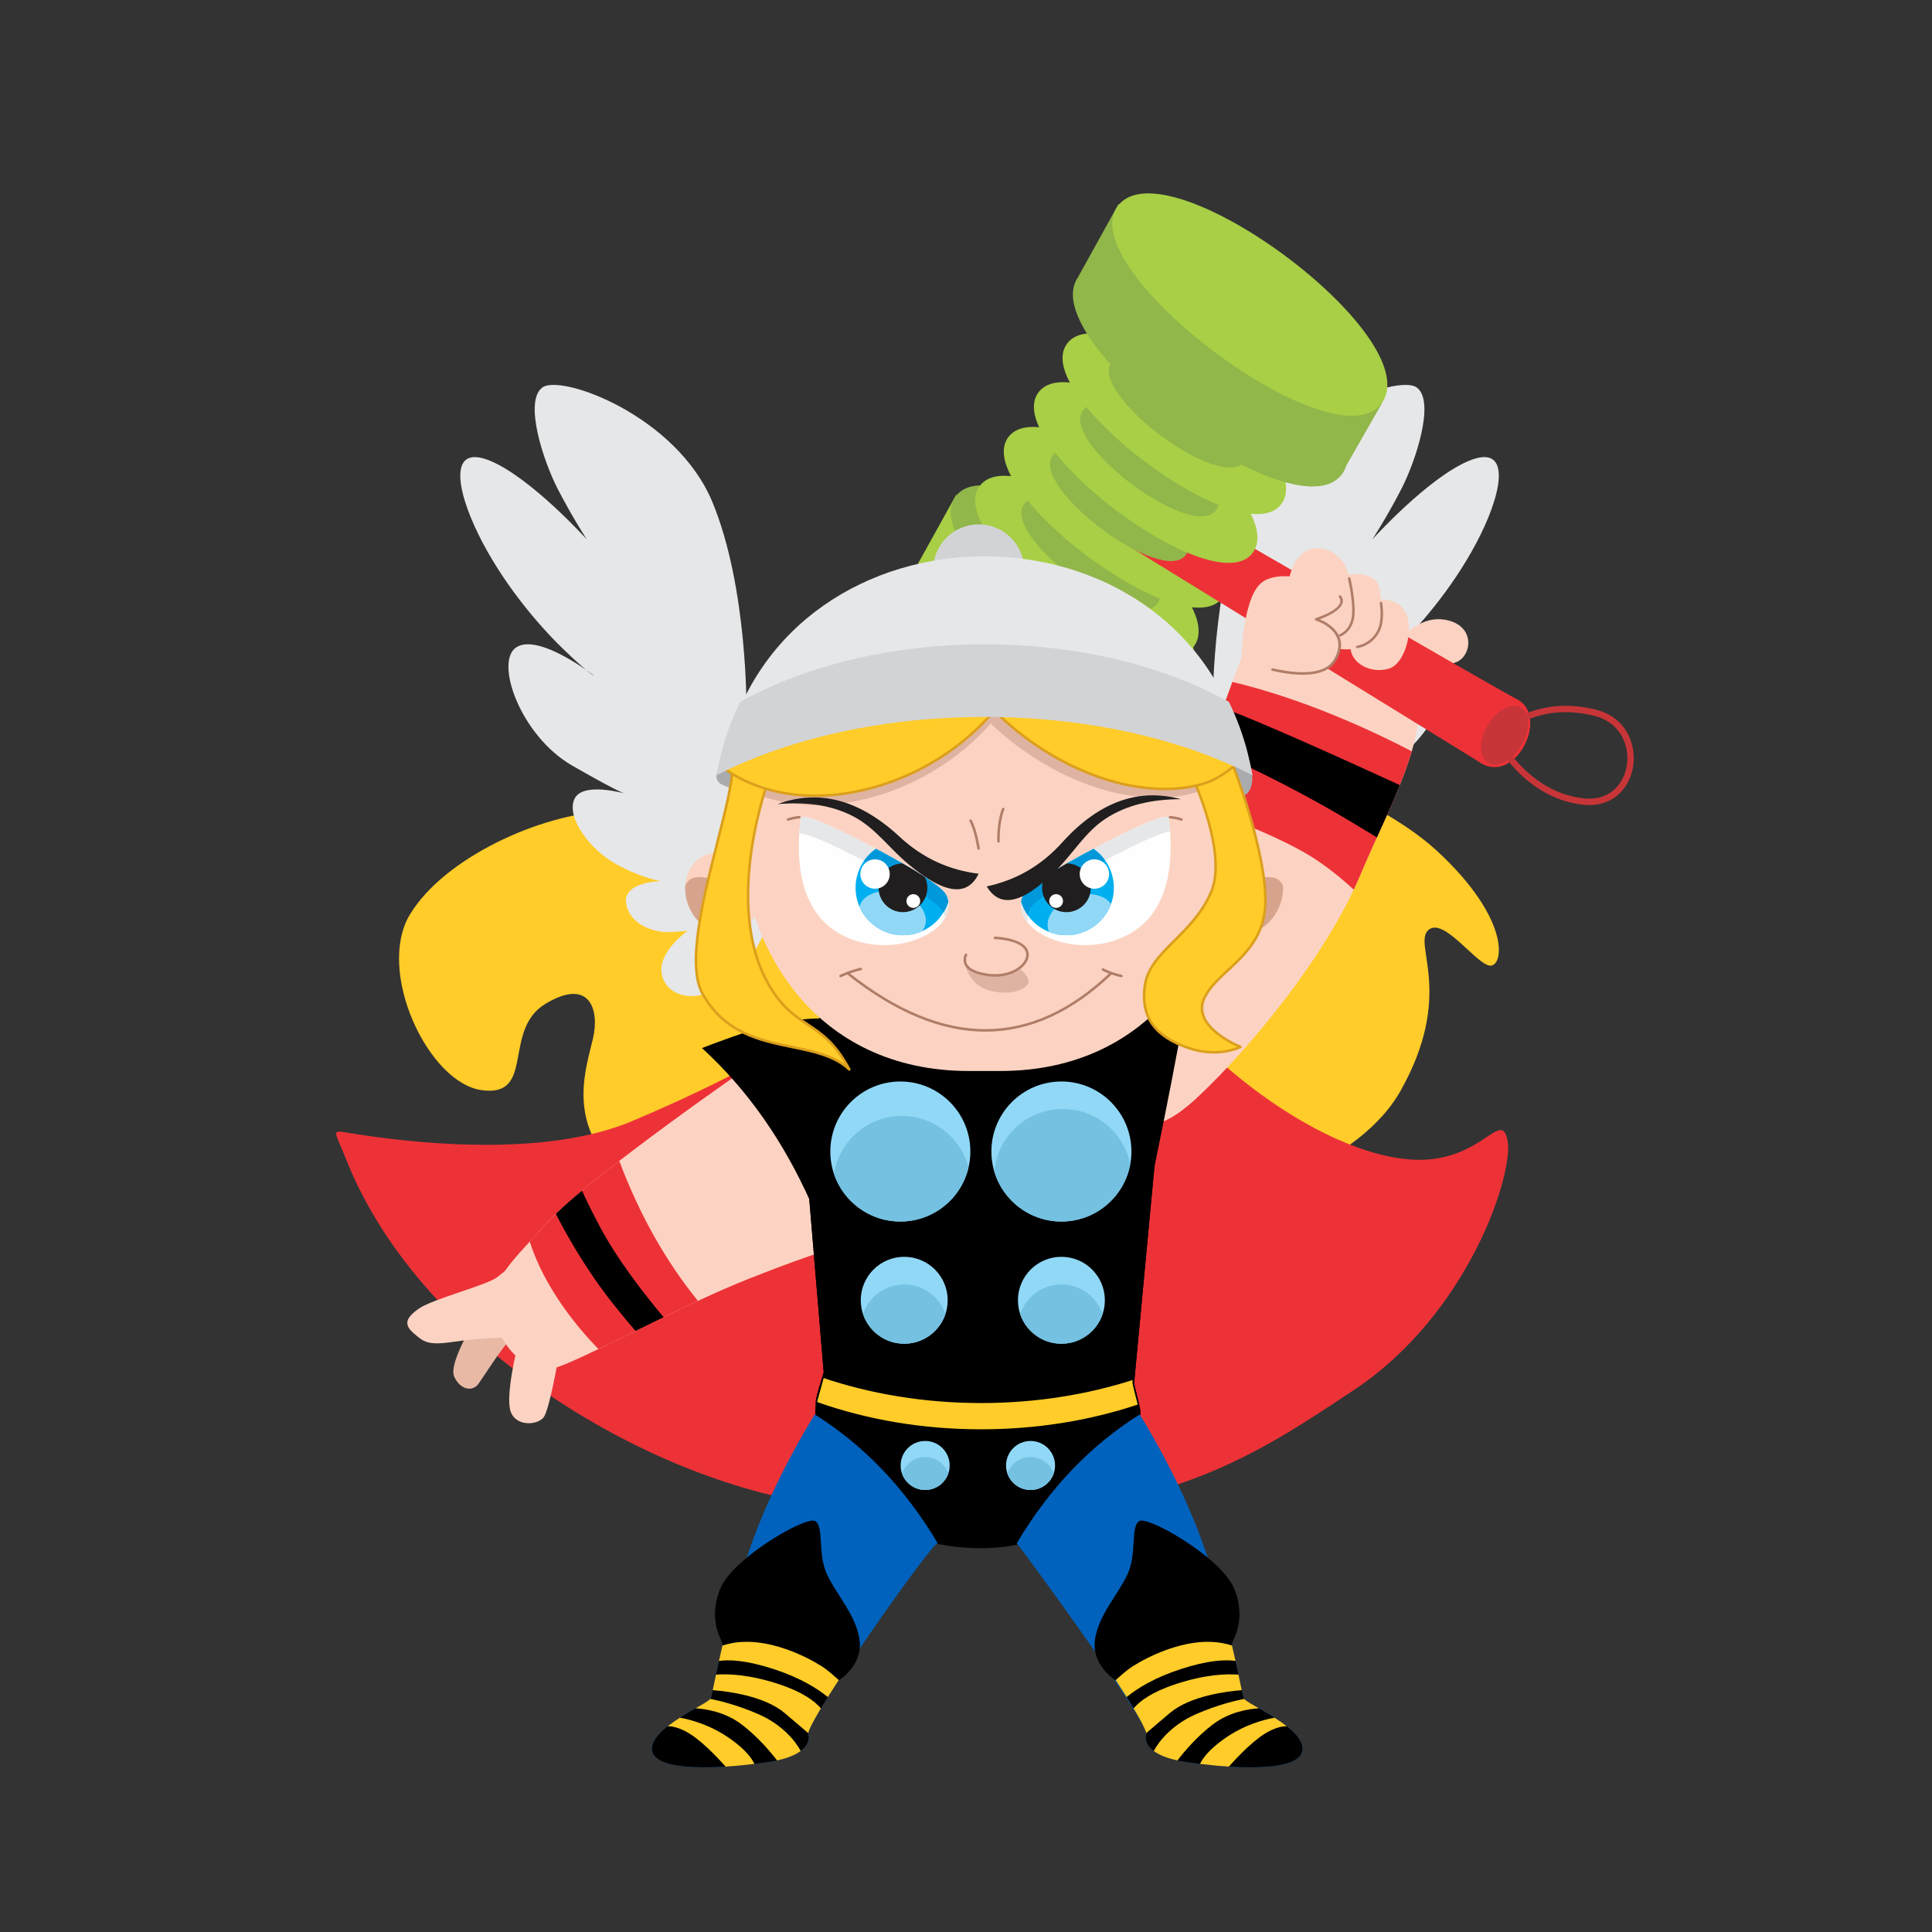 <?xml version="1.0" encoding="UTF-8"?>
<!DOCTYPE svg PUBLIC "-//W3C//DTD SVG 1.1//EN" "http://www.w3.org/Graphics/SVG/1.1/DTD/svg11.dtd">
<!-- Creator: CorelDRAW 2018 (64 Bit) -->
<svg xmlns="http://www.w3.org/2000/svg" xml:space="preserve" width="297mm" height="297mm" version="1.1" style="shape-rendering:geometricPrecision; text-rendering:geometricPrecision; image-rendering:optimizeQuality; fill-rule:evenodd; clip-rule:evenodd"
viewBox="0 0 29700 29700"
 xmlns:xlink="http://www.w3.org/1999/xlink">
 <rect x="0" y="0" width="29700" height="29700" fill="#333333" stroke="none"/>
 <defs>
  <style type="text/css">
   <![CDATA[
    .fil0 {fill:none}
    .fil20 {fill:#FEFEFE}
    .fil3 {fill:#E6E7E8}
    .fil18 {fill:#D2D3D5}
    .fil17 {fill:#A9ABAE}
    .fil4 {fill:#FCD3C2}
    .fil1 {fill:#FFCC29}
    .fil13 {fill:#FFCC29}
    .fil2 {fill:#ED3237}
    .fil7 {fill:#ED3237}
    .fil10 {fill:#E8B9A5}
    .fil21 {fill:#DFB3A2}
    .fil8 {fill:#C83538}
    .fil15 {fill:#91D8F7}
    .fil5 {fill:#A8CF45}
    .fil6 {fill:#91B64A}
    .fil16 {fill:#74C1E1}
    .fil22 {fill:#00AFEF}
    .fil23 {fill:#0098DA}
    .fil24 {fill:#201E1E}
    .fil26 {fill:#201E1E}
    .fil11 {fill:black}
    .fil14 {fill:#0062BD}
    .fil19 {fill:#D6A38D}
    .fil9 {fill:#C83538;fill-rule:nonzero}
    .fil12 {fill:black;fill-rule:nonzero}
    .fil25 {fill:#B07D68;fill-rule:nonzero}
    .fil27 {fill:#DB9F1C;fill-rule:nonzero}
   ]]>
  </style>
 </defs>
 <g id="Camada_x0020_2">
  <rect class="fil0" width="29700" height="29700"/>
  <g id="_2308779141968">
   <path class="fil1" d="M18243.93 11251.86c103.08,44.18 2709.38,780.42 3843.19,1825.88 1133.81,1045.47 1030.75,1766.99 824.59,1766.99 -206.15,0 -721.51,-765.68 -957.11,-544.82 -235.6,220.87 412.31,986.57 -427.02,2473.78 -839.32,1487.21 -3916.83,2193.99 -5153.71,1870.05 -1236.87,-323.94 1870.06,-7391.88 1870.06,-7391.88z"/>
   <path class="fil1" d="M11327.57 10731.62c0,0 -979.37,1696.95 -2002.28,1740.48 -1022.9,43.53 -2502.83,718.21 -3025.17,1588.76 -522.33,870.55 282.94,2589.91 1109.96,2698.72 827.02,108.82 304.45,-928.96 980.48,-1331.7 676.03,-402.75 827.06,93.49 726.37,532.18 -100.68,438.7 -388.37,1222.6 294.86,1948.97 683.23,726.38 2900.88,2188.39 5138.59,1185.28 2237.72,-1003.12 -2443.49,-8153.54 -2443.49,-8153.54l-779.32 -209.15z"/>
   <path class="fil2" d="M12717.98 15662.24c0,0 -913.88,690.36 -2996.48,1570.63 -1393.64,589.05 -3485.62,319.3 -4254.93,200.11 -402.34,-62.31 -340.38,-104.23 -148.37,382.3 1159.82,2938.67 4797.21,5023.69 7399.78,5325.14 4678.37,541.89 6322.13,-596.08 8092.33,-1770.19 1770.2,-1174.11 2456.6,-3323.64 2366.28,-3829.41 -90.32,-505.76 -379.33,289.02 -1354.74,289.02 -975.42,0 -2402.41,-776.74 -3576.52,-2005.03 -1174.11,-1228.29 -5527.35,-162.57 -5527.35,-162.57z"/>
   <path class="fil3" d="M18641.78 10943.49c0,0 -26.25,-1903.04 524.98,-3228.62 551.23,-1325.58 2323.04,-1968.69 2611.77,-1758.69 288.73,210 -13.12,1128.71 -236.24,1561.82 -223.12,433.11 -446.23,774.34 -446.23,774.34 0,0 853.08,-944.95 1483.06,-1207.45 629.97,-262.49 538.11,406.85 183.75,1128.7 -354.36,721.86 -892.48,1364.96 -1299.33,1758.69 -406.86,393.73 -485.61,419.98 -485.61,419.98 0,0 839.97,-656.22 1194.33,-446.23 354.36,209.99 -52.49,1364.93 -853.09,1824.29 -800.59,459.37 -826.84,433.11 -826.84,433.11 0,0 676.32,-198.1 796.37,84.38 120.04,282.49 -233.05,769.75 -642.63,995.73 -409.59,225.97 -692.06,261.29 -692.06,261.29 0,0 593.18,7.06 536.69,346.03 -56.49,338.96 -451.94,444.9 -649.68,437.83 -197.74,-7.06 -296.6,-21.18 -296.6,-21.18 0,0 444.9,310.71 402.52,642.62 -42.38,331.91 -437.84,487.26 -896.85,240.11 -459.02,-247.16 -755.62,-1009.85 -755.62,-1009.85l347.31 -3236.9z"/>
   <path class="fil4" d="M16822.15 15779.66c33.25,-99.72 1080.33,-2459.82 1711.91,-4171.73 631.58,-1711.91 598.34,-1728.55 814.4,-1894.74 216.07,-166.2 1196.68,-332.41 2094.18,332.41 897.51,664.82 -16.62,2177.29 -531.86,3407.2 -515.23,1229.91 -1678.66,2642.64 -2493.06,3407.19 -814.41,764.54 -1030.47,332.4 -1296.4,-33.25 -265.92,-365.64 -299.17,-1047.08 -299.17,-1047.08z"/>
   <path class="fil5" d="M17797.2 11161.55c-12.84,40.6 -31.15,79.08 -56.8,114.52 -625.2,863.67 -4182.59,-1794.44 -3597.41,-2667.34l556.32 -1003.57 3590.98 2695.32 -493.09 861.07z"/>
   <path class="fil6" d="M14693.89 7626.57c656.09,-851.06 4231,1793.6 3583.57,2687.98 -630.13,870.49 -4239.67,-1836.91 -3583.57,-2687.98z"/>
   <path class="fil5" d="M15063.23 7466.72c602.61,-781.7 3886.15,1647.4 3291.48,2468.89 -578.77,799.54 -3894.11,-1687.19 -3291.48,-2468.89z"/>
   <path class="fil6" d="M15746.17 7744.64c374.45,-485.72 2414.74,1023.65 2045.24,1534.1 -359.64,496.81 -2419.69,-1048.37 -2045.24,-1534.1z"/>
   <path class="fil5" d="M15503.57 6716.15c602.62,-781.7 3886.15,1647.41 3291.49,2468.9 -578.78,799.53 -3894.11,-1687.2 -3291.49,-2468.9z"/>
   <path class="fil4" d="M21553.58 9808.58c0,0 288.79,-376.31 708.85,-271.29 420.05,105.02 358.8,542.59 131.26,638.84 -227.53,96.26 -840.11,96.27 -910.12,0 -70.01,-96.26 70.01,-367.55 70.01,-367.55z"/>
   <path class="fil7" d="M17357.49 8398.59l5358.91 3300.45c571.01,422.25 1128.64,-708.49 587.74,-958.15 -163.83,-75.62 -5278.69,-3035.47 -5278.69,-3035.47l-667.96 693.17z"/>
   <ellipse class="fil8" transform="matrix(0.885 0.516 -0.516 0.885 23129.3 11303.8)" rx="295.82" ry="484.86"/>
   <path class="fil9" d="M23266.56 11181.5c-21.54,16.45 -52.34,12.32 -68.78,-9.22 -16.45,-21.54 -12.32,-52.35 9.22,-68.79 1.51,-1.15 521.91,-407 1343.43,-189.54 300.21,79.47 475.81,294.13 538.4,535.23 28.81,110.94 33.53,227.43 15.31,338.75 -18.32,111.95 -59.75,218.92 -123.1,310.07 -126.67,182.22 -339.41,301.63 -628.79,273.73 -860.5,-82.94 -1300.83,-863.88 -1302.12,-866.12 -13.47,-23.45 -5.4,-53.39 18.05,-66.86 23.45,-13.47 53.39,-5.39 66.86,18.06 1.21,2.11 416.9,739.29 1226.43,817.31 249.09,24.01 431.23,-77.35 538.88,-232.22 54.99,-79.11 91,-172.17 106.95,-269.73 16.07,-98.21 11.96,-200.85 -13.38,-298.4 -54.33,-209.29 -207.09,-395.73 -468.47,-464.91 -774.72,-205.06 -1257.49,171.57 -1258.89,172.64z"/>
   <path class="fil6" d="M16186.52 6994.08c374.45,-485.73 2414.74,1023.65 2045.23,1534.1 -359.63,496.8 -2419.68,-1048.38 -2045.23,-1534.1z"/>
   <path class="fil5" d="M15966.83 6027.98c602.62,-781.7 3886.15,1647.4 3291.49,2468.89 -578.78,799.54 -3894.11,-1687.19 -3291.49,-2468.89z"/>
   <path class="fil6" d="M16649.78 6305.9c374.45,-485.73 2414.74,1023.65 2045.23,1534.1 -359.63,496.8 -2419.68,-1048.38 -2045.23,-1534.1z"/>
   <path class="fil5" d="M16407.18 5277.41c602.61,-781.7 3886.15,1647.41 3291.48,2468.89 -578.77,799.54 -3894.11,-1687.19 -3291.48,-2468.89z"/>
   <path class="fil6" d="M17090.12 5555.33c374.45,-485.72 2414.74,1023.65 2045.24,1534.1 -359.63,496.81 -2419.69,-1048.37 -2045.24,-1534.1z"/>
   <path class="fil6" d="M20696.38 7156.6c-14.51,45.9 -35.21,89.39 -64.2,129.44 -706.68,976.23 -4727.69,-2028.3 -4066.25,-3014.96l628.83 -1134.36 4058.97 3046.59 -557.35 973.29z"/>
   <path class="fil5" d="M17188.64 3160.93c741.59,-961.98 4782.4,2027.34 4050.59,3038.29 -712.25,983.93 -4792.2,-2076.31 -4050.59,-3038.29z"/>
   <path class="fil10" d="M7314.67 20278.36c0,0 -425.39,676.25 -332.68,883.5 92.71,207.24 283.59,234.51 370.85,114.53 87.26,-119.98 278.13,-430.84 452.65,-643.54 174.53,-212.69 207.25,-289.04 207.25,-289.04l-698.07 -65.45z"/>
   <path class="fil4" d="M11576.45 16351.62c0,0 -2520.33,1735.02 -3168.69,2447.3 -648.36,712.28 -867.52,876.63 -794.47,1424.54 73.06,547.91 538.78,885.78 885.78,812.73 347.01,-73.05 1926.79,-949.7 3013.46,-1378.89 1086.68,-429.19 1424.55,-502.24 1424.55,-502.24 0,0 -54.78,-3260.02 -273.94,-3296.55 -219.17,-36.53 -1086.69,493.11 -1086.69,493.11z"/>
   <path class="fil2" d="M9519.18 17846.56c-470.11,363.01 -895.04,714.64 -1111.42,952.36 -97.9,107.55 -185.94,202.53 -264.74,288.3 235.13,730.41 749.89,1336.98 1056.36,1651.35 432.18,-207.91 991.42,-490.43 1529.89,-740.39 -464.16,-572.8 -876.18,-1269.49 -1210.09,-2151.62z"/>
   <path class="fil11" d="M8947.14 18303.42c-154.51,128.88 -291.75,249.44 -402.33,355.81 134.46,266.2 440.66,829.5 879.48,1383.09 132.51,167.17 247.12,304.77 345.29,417.77 139.98,-68.71 285.07,-139.81 432.22,-211.1 -283.15,-336.7 -709.9,-880.24 -981.74,-1395 -128.17,-242.69 -214.65,-420.46 -272.92,-550.57z"/>
   <path class="fil11" d="M12464.38 18487.23c-415.69,-934.11 -968.17,-1731.45 -1673.42,-2375.99 607.46,-230.51 1272.14,-477.65 1896.6,-452.67l-223.18 2828.66z"/>
   <path class="fil12" d="M17434.05 21266.41c2.74,22.78 21.15,94.52 41.29,173.11 27.37,106.77 57.95,226.09 57.95,257.43 0,551.51 -276.9,1093.36 -738.21,1488.96 -433.57,371.81 -1030.16,614.51 -1712.73,614.51 -703.62,0 -1340.82,-216.52 -1802.2,-566.54 -462.28,-350.72 -748.22,-835.5 -748.22,-1371.18l0 -10.64c0.02,-81.82 -0.02,-251.53 10.96,-322.96 16.86,-110.77 86.92,-315.55 119.49,-433.67l-366.76 -4401.27 1.55 -0.01 -0.67 -22.75c-0.29,-12.76 -0.46,-24.47 -0.46,-34.78 0,-602.55 312.29,-1147.91 817.18,-1542.51 504.08,-393.96 1200.3,-637.65 1969.12,-637.65 768.8,0 1465.01,243.69 1969.09,637.65 504.89,394.6 817.18,939.96 817.18,1542.51 0,54.21 -2.6,108.25 -7.68,162.02 -5.11,54.2 -12.77,107.81 -22.8,160.74l-404.08 4307.03zm18.86 178.82c-20.69,-80.76 -39.59,-154.4 -42.03,-177.4 -21.7,-199.7 340.09,-4009.16 404.41,-4312.34 9.96,-52.49 17.54,-105.54 22.59,-159.04 4.95,-52.46 7.49,-105.77 7.49,-159.83 0,-595.08 -308.86,-1134.01 -808.18,-1524.27 -500.13,-390.87 -1191.29,-632.65 -1954.85,-632.65 -763.58,0 -1454.75,241.78 -1954.88,632.65 -499.32,390.26 -808.18,929.19 -808.18,1524.27 0,12.79 0.14,24.11 0.37,34.32l1.6 46.07 -0.43 0 365.04 4380.45 -120.08 435.58c-10.73,70.52 -10.67,238.12 -10.66,319.02l0.05 10.64c0,528.07 282.41,1006.37 738.97,1352.75 457.47,347.05 1089.69,561.73 1788.21,561.73 676.76,0 1268.07,-240.47 1697.67,-608.88 456.2,-391.21 730.04,-926.66 730.04,-1471.35 0,-28.81 -30.16,-146.46 -57.15,-251.72z"/>
   <path class="fil11" d="M17470.6 21467.65c25.3,98.9 51.07,201.59 51.07,229.3 0,1063.76 -1037.2,2091.85 -2439.32,2091.85 -1402.15,0 -2538.8,-862.34 -2538.8,-1926.1 0,-76.4 -0.58,-257.79 10.82,-331.88l52.82 -191.58c381.24,170.37 1348.71,464.7 2925.14,418.34 939.58,-27.63 1551.98,-158.27 1938.27,-289.93z"/>
   <path class="fil13" d="M17422.41 21266.61c3.96,37.2 53.46,215.76 81.02,332.98 -734.25,246.19 -1554.9,384.09 -2421.1,384.09 -909.91,0 -1769.53,-152.18 -2531.54,-422.2 1.03,-11.5 2.22,-21.85 3.58,-30.66l119.75 -434.37 -365.9 -4390.85 0.97 -0.01c-0.91,-22.92 -1.53,-45.88 -1.53,-68.97 0,-1197.65 1242.26,-2168.54 2774.68,-2168.54 1532.39,0 2774.65,970.89 2774.65,2168.54 0,109.09 -10.42,216.24 -30.31,321.01l-404.27 4308.98z"/>
   <path class="fil12" d="M17434.05 21266.41c2.74,22.78 21.13,94.48 41.26,172.99 13.97,54.53 28.81,112.37 39.43,157.55l2.4 10.25 -10.04 3.37c-373,125.06 -768.28,222.25 -1180.46,287.63 -400.61,63.55 -817.03,97.1 -1244.31,97.1 -448.68,0 -885.3,-36.98 -1304.12,-106.83 -431.46,-71.96 -843.98,-178.82 -1231.28,-316.06l-8.46 -3.01 2.45 -25.57c17.15,-125.96 85.66,-318.53 121.46,-448.4l-366.76 -4401.27 1.55 -0.01 -0.67 -22.75c-0.29,-12.76 -0.46,-24.47 -0.46,-34.78 0,-602.55 312.29,-1147.91 817.18,-1542.51 504.08,-393.96 1200.3,-637.65 1969.12,-637.65 768.8,0 1465.01,243.69 1969.09,637.65 504.89,394.6 817.18,939.96 817.18,1542.51 0,54.21 -2.6,108.25 -7.68,162.02 -5.11,54.2 -12.77,107.81 -22.8,160.74l-404.08 4307.03zm18.84 178.71c-20.7,-80.71 -39.57,-154.29 -42.01,-177.29 -21.7,-199.7 340.09,-4009.16 404.41,-4312.34 9.96,-52.49 17.54,-105.54 22.59,-159.04 4.95,-52.46 7.49,-105.77 7.49,-159.83 0,-595.08 -308.86,-1134.01 -808.18,-1524.27 -500.13,-390.87 -1191.29,-632.65 -1954.85,-632.65 -763.58,0 -1454.75,241.78 -1954.88,632.65 -499.32,390.26 -808.18,929.19 -808.18,1524.27 0,12.79 0.14,24.11 0.37,34.32l1.6 46.07 -0.43 0 365.04 4380.45 -120.18 435.92 -2.5 20.17c383.61,135.36 791.94,240.85 1218.84,312.06 417.36,69.6 852.69,106.45 1300.31,106.45 426.41,0 841.61,-33.43 1240.68,-96.73 407.19,-64.59 797.83,-160.31 1166.69,-283.36 -10.99,-46.16 -24.26,-97.86 -36.81,-146.85z"/>
   <path class="fil11" d="M17712.06 18103.73c0,0 581.11,-2780.33 598.99,-3289.92 17.88,-509.59 8.93,-473.82 8.93,-473.82 0,0 -822.47,974.46 -840.36,1081.74 -17.88,107.28 143.04,71.52 187.74,822.48 44.7,750.96 44.7,1859.52 44.7,1859.52z"/>
   <path class="fil11" d="M12650.82 21180.97l23.3 -84.52 -365.9 -4390.85 0.97 -0.01c-0.91,-22.92 -1.53,-45.88 -1.53,-68.97 0,-1197.65 1242.26,-2168.54 2774.68,-2168.54 1532.39,0 2774.65,970.89 2774.65,2168.54 0,109.09 -10.42,216.24 -30.31,321.01l-398.91 4251.82c-714.79,230.54 -1508.92,359.06 -2345.44,359.06 -870.29,0 -1694.62,-139.17 -2431.51,-387.54z"/>
   <path class="fil3" d="M11475.07 10943.49c0,0 26.25,-1903.04 -524.98,-3228.62 -551.23,-1325.58 -2323.04,-1968.69 -2611.77,-1758.69 -288.74,210 13.12,1128.71 236.24,1561.82 223.11,433.11 446.23,774.34 446.23,774.34 0,0 -853.08,-944.95 -1483.06,-1207.45 -629.97,-262.49 -538.11,406.85 -183.75,1128.7 354.36,721.86 892.47,1364.96 1299.33,1758.69 406.86,393.73 485.61,419.98 485.61,419.98 0,0 -839.97,-656.22 -1194.33,-446.23 -354.36,209.99 52.49,1364.93 853.08,1824.29 800.6,459.37 826.85,433.11 826.85,433.11 0,0 -676.33,-198.1 -796.37,84.38 -120.04,282.49 233.04,769.75 642.63,995.73 409.59,225.97 692.06,261.29 692.06,261.29 0,0 -593.19,7.06 -536.69,346.03 56.49,338.96 451.94,444.9 649.68,437.83 197.74,-7.06 296.6,-21.18 296.6,-21.18 0,0 -444.9,310.71 -402.52,642.62 42.37,331.91 437.83,487.26 896.85,240.11 459.02,-247.16 755.62,-1009.85 755.62,-1009.85l-347.31 -3236.9z"/>
   <path class="fil14" d="M14415.58 23724.23c-524.7,-882.4 -1163.83,-1523.23 -1890.03,-1980.22 0,0 -576.95,903.99 -952.07,1932.23 -409.06,1121.29 -620.23,2376.89 -646.07,2428.57 -49.54,99.1 -929.16,445.99 -904.37,792.87 24.78,346.88 1049.73,302.37 1808.74,185.83 589.88,-90.56 619.95,-334.51 593.82,-412.89 -86.23,-138.48 1931.36,-3005.03 1989.98,-2946.39z"/>
   <path class="fil14" d="M15629.93 23724.23c524.71,-882.4 1163.84,-1523.23 1890.04,-1980.22 0,0 576.94,903.99 952.07,1932.23 409.05,1121.29 620.23,2376.89 646.07,2428.57 49.53,99.1 929.15,445.99 904.37,792.87 -24.79,346.88 -1049.73,302.37 -1808.75,185.83 -589.87,-90.56 -619.94,-334.51 -593.81,-412.89 86.23,-138.48 -1924.74,-2877.04 -1989.99,-2946.39z"/>
   <path class="fil11" d="M11198.32 24915.13c-165.41,650.29 -254.69,1157.24 -270.91,1189.68 -49.54,99.1 -929.16,445.99 -904.37,792.87 24.78,346.88 1049.73,302.37 1808.74,185.83 589.88,-90.56 619.95,-334.51 593.82,-412.89 -34.59,-55.55 269.41,-550.13 649.62,-1118.71 -328.19,-194.42 -710.22,-360.33 -1129.28,-480.8 -253.57,-72.9 -504.48,-124.44 -747.62,-155.98z"/>
   <path class="fil11" d="M18847.2 24915.13c165.4,650.29 254.69,1157.24 270.91,1189.68 49.53,99.1 929.15,445.99 904.37,792.87 -24.79,346.88 -1049.73,302.37 -1808.75,185.83 -589.87,-90.56 -619.94,-334.51 -593.81,-412.89 34.59,-55.55 -269.41,-550.13 -649.63,-1118.71 328.2,-194.42 710.22,-360.33 1129.28,-480.8 253.58,-72.9 504.49,-124.44 747.63,-155.98z"/>
   <path class="fil13" d="M11105.62 25296.5c-19.43,83.58 -37.27,162.72 -53.53,236.42 162.51,-23.59 429.9,-9.45 844.85,126.35 408.73,133.76 670.47,298.9 829.3,429.25 53.91,-86.04 113.15,-178.5 176.25,-275.23 -176.26,-155.97 -518.47,-375.46 -927.36,-496.11 -406.35,-119.9 -683.27,-80.88 -869.51,-20.68zm-99.19 447.45c-20.6,97.1 -37.28,177.89 -50.07,238.37 225.25,17.03 795,85.94 1111.62,356.23 161.27,137.67 276.61,235.76 356.9,303.83 12.47,-59.86 84.48,-196.45 194.3,-379.56 -93.24,-111.78 -278.96,-252.13 -648.93,-373.87 -450.62,-148.26 -774.96,-159.9 -963.82,-145zm-87.55 372.46c-29.29,32 -116.4,82 -225.63,144.89 169.19,10.54 462.45,58.91 715,253.18 240.12,184.7 429.78,408.16 537.3,548.27 174.99,-37.4 289.46,-89.95 363.06,-145.18 -76.26,-148.77 -284.82,-409.13 -656.01,-569.25 -316.83,-136.67 -582.31,-202.25 -733.72,-231.91zm-466.86 288.96c-64.57,41.1 -128.49,84.81 -186.51,130.4 67.62,1.29 153.08,19.77 258.21,71.56 218.53,107.63 480.58,380.69 630.72,550.43 147.3,-9.19 297.61,-23.79 443.31,-41.83 -41.83,-88.38 -139.4,-220.46 -365.43,-381.54 -304.7,-217.14 -604.37,-296.24 -780.3,-329.02z"/>
   <path class="fil13" d="M18939.9 25296.5c19.43,83.58 37.26,162.72 53.53,236.42 -162.51,-23.59 -429.9,-9.45 -844.86,126.35 -408.73,133.76 -670.47,298.9 -829.3,429.25 -53.9,-86.04 -113.15,-178.5 -176.24,-275.23 176.26,-155.97 518.46,-375.46 927.35,-496.11 406.35,-119.9 683.28,-80.88 869.52,-20.68zm99.18 447.45c20.6,97.1 37.29,177.89 50.07,238.37 -225.24,17.03 -795,85.94 -1111.62,356.23 -161.27,137.67 -276.6,235.76 -356.89,303.83 -12.47,-59.86 -84.49,-196.45 -194.3,-379.56 93.23,-111.78 278.96,-252.13 648.92,-373.87 450.62,-148.26 774.97,-159.9 963.82,-145zm87.56 372.46c29.29,32 116.4,82 225.62,144.89 -169.19,10.54 -462.44,58.91 -714.99,253.18 -240.12,184.7 -429.79,408.16 -537.3,548.27 -174.99,-37.4 -289.47,-89.95 -363.07,-145.18 76.26,-148.77 284.82,-409.13 656.02,-569.25 316.83,-136.67 582.3,-202.25 733.72,-231.91zm466.86 288.96c64.57,41.1 128.49,84.81 186.5,130.4 -67.61,1.29 -153.07,19.77 -258.21,71.56 -218.53,107.63 -480.57,380.69 -630.72,550.43 -147.3,-9.19 -297.61,-23.79 -443.31,-41.83 41.83,-88.38 139.4,-220.46 365.44,-381.54 304.7,-217.14 604.37,-296.24 780.3,-329.02z"/>
   <path class="fil11" d="M11113.66 25250.36c-4.92,-34.41 -226.09,-353.88 -29.49,-825.72 196.6,-471.85 1307.41,-1105.89 1440.11,-1032.17 132.71,73.73 29.49,491.51 176.95,810.99 147.45,319.48 452.17,634.03 501.32,1012.49 49.15,378.46 -304.72,599.64 -304.72,599.64 0,0 -638.96,-599.65 -1135.38,-688.11 -496.42,-88.46 -648.79,122.88 -648.79,122.88z"/>
   <path class="fil12" d="M11102.18 25251.99c-0.44,-3.13 -5.17,-13.09 -12.28,-28.05 -46.4,-97.65 -187.21,-393.93 -16.45,-803.75 8.22,-19.73 18.08,-39.87 29.44,-60.29 128.74,-231.75 446.87,-491.63 750.47,-686.03 305.21,-195.43 597.95,-324.6 671.86,-293.81l4.69 2.29c71.9,39.95 79.46,165.67 88.89,322.77 9.14,152.59 20.14,335.73 92.95,493.48 51.52,111.62 122.47,222.85 194.91,336.41 134.97,211.59 275.16,431.36 307.37,679.49 50.1,385.82 -308.92,610.2 -309.94,610.85l-7.55 4.86 -6.61 -6.14c-1.84,-1.71 -636.5,-597.31 -1129.48,-685.16 -489.36,-87.19 -637.1,117.81 -637.53,118.39l-16.77 22.37 -3.97 -27.68zm8.68 -37.95l6.76 14.38c46.7,-47.53 224.62,-187.6 646.83,-112.37 470.82,83.89 1065.59,621.32 1134.57,684.85 50.14,-34.04 336.1,-244.25 292.05,-583.5 -31.54,-242.94 -170.32,-460.5 -303.93,-669.96 -72.95,-114.36 -144.4,-226.36 -196.44,-339.13 -74.63,-161.7 -85.78,-347.23 -95.05,-501.82 -8.99,-150.04 -16.22,-270.13 -76.99,-303.9l-2.34 -1.1c-67.51,-28.12 -350.99,100.17 -650.44,291.9 -301.03,192.75 -616.09,449.76 -742.75,677.76 -10.81,19.44 -20.28,38.79 -28.25,57.94 -166.8,400.32 -29.33,689.6 15.98,784.95z"/>
   <path class="fil11" d="M18931.86 25250.36c4.91,-34.41 226.09,-353.88 29.49,-825.72 -196.6,-471.85 -1307.41,-1105.89 -1440.12,-1032.17 -132.7,73.73 -29.49,491.51 -176.94,810.99 -147.45,319.48 -452.17,634.03 -501.32,1012.49 -49.16,378.46 304.72,599.64 304.72,599.64 0,0 638.96,-599.65 1135.38,-688.11 496.42,-88.46 648.79,122.88 648.79,122.88z"/>
   <path class="fil12" d="M18927.9 25228.42l6.76 -14.38c45.3,-95.35 182.77,-384.63 15.97,-784.95 -7.97,-19.15 -17.44,-38.5 -28.24,-57.94 -126.67,-228 -441.72,-485.01 -742.76,-677.76 -299.45,-191.73 -582.93,-320.02 -650.44,-291.9l-2.33 1.1c-60.77,33.77 -68,153.86 -76.99,303.9 -9.28,154.59 -20.42,340.12 -95.05,501.82 -52.05,112.77 -123.49,224.77 -196.44,339.13 -133.62,209.46 -272.4,427.02 -303.93,669.96 -44.05,339.25 241.9,549.46 292.04,583.5 68.99,-63.53 663.76,-600.96 1134.58,-684.85 422.21,-75.23 600.13,64.84 646.83,112.37zm27.72 -4.48c-7.11,14.96 -11.84,24.92 -12.28,28.05l-3.98 27.68 -16.76 -22.37c-0.43,-0.58 -148.18,-205.58 -637.53,-118.39 -492.99,87.85 -1127.64,683.45 -1129.48,685.16l-6.61 6.14 -7.56 -4.86c-1.02,-0.65 -360.04,-225.03 -309.93,-610.85 32.2,-248.13 172.39,-467.9 307.37,-679.49 72.43,-113.56 143.38,-224.79 194.9,-336.41 72.81,-157.75 83.82,-340.89 92.96,-493.48 9.42,-157.1 16.99,-282.82 88.89,-322.77l4.59 -2.24c74,-30.84 366.75,98.33 671.96,293.76 303.59,194.4 621.72,454.28 750.47,686.03 11.35,20.42 21.22,40.56 29.43,60.29 170.76,409.82 29.96,706.1 -16.44,803.75z"/>
   <circle class="fil15" cx="13840.67" cy="17701.82" r="1076.32"/>
   <path class="fil16" d="M14889.22 17945.74c-110.5,476.94 -538.01,832.4 -1048.55,832.4 -474.6,0 -877.42,-307.18 -1020.57,-733.56 80.76,-504.35 517.81,-889.72 1044.92,-889.72 492.09,0 905.72,335.87 1024.2,790.88z"/>
   <path class="fil4" d="M7947.29 20731.01c0,0 -179.97,725.36 -98.17,965.31 81.81,239.96 414.48,212.7 507.2,92.71 92.71,-119.98 229.05,-927.12 229.05,-927.12l-638.08 -130.9z"/>
   <path class="fil4" d="M7783.68 20561.95c0,0 -414.49,5.45 -812.6,65.44 -398.11,59.99 -458.1,0.01 -610.8,-130.88 -152.71,-130.89 -130.9,-234.52 81.8,-381.76 212.69,-147.24 1047.11,-359.94 1199.81,-479.92 152.7,-119.99 234.51,-185.43 234.51,-185.43l-92.72 1112.55z"/>
   <circle class="fil15" cx="16316.58" cy="17701.82" r="1076.32"/>
   <path class="fil16" d="M17375.37 17896.04c-91.44,501.72 -530.67,882.1 -1058.79,882.1 -488.28,0 -900.55,-325.18 -1032.25,-770.76 49.99,-537.99 502.62,-959.19 1053.67,-959.19 512.43,0 939.77,364.2 1037.37,847.85z"/>
   <circle class="fil15" cx="16316.58" cy="19988.8" r="668.12"/>
   <path class="fil16" d="M16950.17 20201.35c-88.79,264.8 -338.91,455.58 -633.59,455.58 -294.69,0 -544.81,-190.78 -633.59,-455.58 88.78,-264.8 338.9,-455.58 633.59,-455.58 294.68,0 544.8,190.78 633.59,455.58z"/>
   <circle class="fil15" cx="13900.34" cy="19988.8" r="668.12"/>
   <path class="fil16" d="M14533.93 20201.35c-88.79,264.8 -338.91,455.58 -633.59,455.58 -294.68,0 -544.81,-190.78 -633.59,-455.58 88.78,-264.8 338.91,-455.58 633.59,-455.58 294.68,0 544.8,190.78 633.59,455.58z"/>
   <circle class="fil15" cx="14222.08" cy="22528.27" r="376.81"/>
   <path class="fil16" d="M14578.18 22651.73c-51.12,147.46 -191.24,253.35 -356.1,253.35 -164.85,0 -304.97,-105.89 -356.09,-253.35 51.12,-147.47 191.24,-253.36 356.09,-253.36 164.86,0 304.98,105.89 356.1,253.36z"/>
   <circle class="fil15" cx="15842.28" cy="22528.27" r="376.81"/>
   <path class="fil16" d="M16198.37 22651.73c-51.11,147.46 -191.23,253.35 -356.09,253.35 -164.86,0 -304.98,-105.89 -356.09,-253.35 51.11,-147.47 191.23,-253.36 356.09,-253.36 164.86,0 304.98,105.89 356.09,253.36z"/>
   <path class="fil2" d="M18255.65 12338.25c98.12,-250.58 192.15,-496.51 278.41,-730.32 187.52,-508.27 316.43,-867.11 410.66,-1124.78 118.41,27.24 257.26,63.51 420.36,110.93 1007.1,292.76 1898.63,725.77 2337.53,956.07 -181.92,611.65 -536,1291.96 -791.83,1902.65 -31.03,74.1 -64.47,148.85 -100.01,224.09 -142.85,-134.13 -324.08,-285.42 -548.18,-440.16 -488.27,-337.13 -1464.3,-706.73 -2006.94,-898.48z"/>
   <path class="fil11" d="M18571.47 11506.42c88.32,-239.99 162.87,-444.67 226.5,-619.76 472.71,155.33 2075.58,885.71 2720.55,1182.19 -106.74,266.13 -230.38,537.55 -351.46,804.27 -117.03,-71.33 -249.07,-151.11 -398.51,-240.59 -962.46,-576.32 -1825.51,-966.8 -2197.08,-1126.11z"/>
   <path class="fil17" d="M19245.17 11881.02c0,0 37.88,220.34 -82.07,326.09 -119.95,105.75 -555.56,74.91 -555.56,74.91l-31.55 -484.72 347.21 -127.79 321.97 211.51z"/>
   <path class="fil17" d="M11024.12 11868.09c0,0 -53.13,128.22 69.6,190.5 122.72,62.28 291.25,91.6 301.19,91.6l-65.83 -409.98 -250.12 71.46 -54.84 56.42z"/>
   <circle class="fil18" cx="15044.56" cy="8762.27" r="700.95"/>
   <ellipse class="fil4" transform="matrix(0.708 0.106 -0 0.69 11092.7 13738.5)" rx="790.91" ry="897.91"/>
   <ellipse class="fil4" transform="matrix(-0.708 0.106 -0 0.69 19164.2 13738.5)" rx="790.91" ry="897.91"/>
   <path class="fil19" d="M11510.16 14214.36c-102.59,111.19 -251.61,168.48 -417.48,143.55 -309.45,-46.52 -560.31,-361.52 -560.31,-703.59 0,-10.7 0.25,-21.31 0.73,-31.81 24.07,-65.63 71.65,-119.53 158.88,-133.52 236.96,-38.02 534.42,134.32 549.55,249.51 15.12,115.18 -65.55,269.96 45.38,370.08 47.96,43.3 131.76,88.29 223.25,105.78z"/>
   <path class="fil19" d="M18746.73 14214.36c102.59,111.19 251.61,168.48 417.48,143.55 309.45,-46.52 560.31,-361.52 560.31,-703.59 0,-10.7 -0.25,-21.31 -0.73,-31.81 -24.07,-65.63 -71.65,-119.53 -158.88,-133.52 -236.97,-38.02 -534.43,134.32 -549.55,249.51 -15.13,115.18 65.54,269.96 -45.38,370.08 -47.97,43.3 -131.76,88.29 -223.25,105.78z"/>
   <path class="fil20" d="M11510.16 14214.36c-54.59,59.16 -122.32,103.05 -198.74,127.43 -483.46,6.59 -503.6,-508.78 -342.14,-614.77 107.03,-70.26 204.78,-44.38 265.14,-13.14 3.63,8.41 6.06,16.66 7.11,24.62 15.12,115.18 -65.55,269.96 45.38,370.08 47.96,43.3 131.76,88.29 223.25,105.78z"/>
   <path class="fil12" d="M11518.68 14222.21c-28.08,30.43 -59.6,56.97 -93.91,78.97 -33.95,21.76 -70.78,39.18 -109.86,51.65l-1.63 0.52 -1.73 0.02c-136.97,1.86 -237.86,-37.42 -308.61,-97.51 -59.81,-50.79 -98,-116.38 -118.21,-184.55 -20.15,-67.96 -22.43,-138.6 -10.52,-199.72 13.34,-68.4 44.6,-125.33 88.71,-154.28 47.68,-31.26 93.76,-44.29 135.78,-46.35 56.25,-2.79 105.08,14 141.03,32.61l3.73 1.93 1.63 3.79c2.01,4.67 3.73,9.38 5.06,14.05 1.29,4.59 2.28,9.19 2.86,13.66 5.17,39.39 -0.34,82.42 -5.97,126.35 -10.88,84.91 -22.24,173.54 47.63,236.61 24.56,22.17 58.92,44.86 99.02,63.86 35.95,17.04 76.49,31.1 118.65,39.15l20.49 3.93 -14.15 15.31zm-106.43 59.45c26.94,-17.28 52.09,-37.51 75.08,-60.33 -36.7,-8.72 -71.84,-21.52 -103.54,-36.55 -42.23,-19.99 -78.56,-44.02 -104.65,-67.57 -78.85,-71.17 -66.69,-165.97 -55.06,-256.76 5.44,-42.44 10.76,-83.95 5.97,-120.45 -0.43,-3.34 -1.18,-6.8 -2.18,-10.27l-2.57 -7.48c-32.72,-16.35 -76.12,-30.6 -125.5,-28.15 -38.28,1.88 -80.38,13.84 -124.17,42.59 -38.74,25.48 -66.48,76.92 -78.64,139.3 -11.25,57.72 -9.09,124.51 9.98,188.79 19,64.1 54.87,125.73 110.95,173.37 66.54,56.5 161.82,93.53 291.64,92.09 36.36,-11.76 70.79,-28.14 102.69,-48.58z"/>
   <path class="fil20" d="M18746.73 14214.36c54.59,59.16 122.32,103.05 198.74,127.43 483.46,6.59 503.59,-508.78 342.14,-614.77 -107.03,-70.26 -204.79,-44.38 -265.14,-13.14 -3.63,8.41 -6.06,16.66 -7.11,24.62 -15.13,115.18 65.54,269.96 -45.38,370.08 -47.97,43.3 -131.76,88.29 -223.25,105.78z"/>
   <path class="fil12" d="M18769.56 14221.33c22.99,22.82 48.14,43.05 75.08,60.33 31.9,20.44 66.33,36.82 102.68,48.58 129.83,1.44 225.11,-35.59 291.64,-92.09 56.09,-47.64 91.96,-109.27 110.96,-173.37 19.06,-64.28 21.23,-131.07 9.99,-188.79 -12.18,-62.38 -39.91,-113.82 -78.65,-139.26 -43.8,-28.79 -85.89,-40.75 -124.17,-42.63 -49.38,-2.45 -92.78,11.8 -125.5,28.15 -0.99,2.53 -1.84,5 -2.52,7.43 -1.05,3.52 -1.8,6.98 -2.23,10.32 -4.79,36.5 0.53,78.01 5.97,120.45 11.63,90.79 23.78,185.59 -55.07,256.76 -26.08,23.55 -62.42,47.58 -104.64,67.57 -31.7,15.03 -66.84,27.83 -103.54,36.55zm62.56 79.85c-34.32,-22 -65.83,-48.54 -93.91,-78.97l-14.16 -15.31 20.5 -3.93c42.16,-8.05 82.7,-22.11 118.65,-39.15 40.1,-19 74.46,-41.69 99.02,-63.86 69.87,-63.07 58.5,-151.7 47.63,-236.61 -5.64,-43.93 -11.15,-86.96 -5.97,-126.35 0.58,-4.47 1.56,-9.07 2.89,-13.65 1.3,-4.68 3.02,-9.39 5.03,-14.06l1.63 -3.79 3.73 -1.93c35.95,-18.61 84.77,-35.4 141.02,-32.61 42.03,2.06 88.1,15.09 135.77,46.38 44.13,28.92 75.38,85.85 88.72,154.22 11.91,61.15 9.64,131.79 -10.51,199.75 -20.21,68.17 -58.4,133.76 -118.21,184.55 -70.75,60.09 -171.64,99.37 -308.61,97.51l-1.74 -0.02 -1.62 -0.52c-39.08,-12.47 -75.91,-29.89 -109.86,-51.65z"/>
   <path class="fil4" d="M14889.82 8964.68l489.08 0c4674.82,0 4674.82,7499.24 0,7499.24l-489.08 0c-4674.83,0 -4674.83,-7499.24 0,-7499.24z"/>
   <path class="fil21" d="M18787.59 11789.05c10.7,50.31 20.41,100.83 29.35,151.56 -82.29,63.3 -201.23,146.45 -317.78,198.25 -208.61,92.71 -873.04,270.41 -1838.78,-100.44 -965.75,-370.85 -1552.93,-1043.01 -1552.93,-1043.01l417.2 0c0,0 1197.53,131.34 1869.69,285.86 509.18,117.05 1124.66,384.8 1393.25,507.78z"/>
   <path class="fil21" d="M11424.1 12119.1c21.13,-157.76 50.3,-314.09 88.35,-467.81l2068.87 -692.1 1761.53 23.65c0,0 -679.89,970.47 -2047.39,1301.85 -890.74,215.84 -1532.25,6.56 -1871.36,-165.59z"/>
   <path class="fil3" d="M19115.33 11522.11c26.96,106.63 50.07,214.46 69.6,323.09 -2290.73,-1176.42 -5809.9,-1176.33 -8100.99,0.65 17.12,-95.31 36.78,-190.07 59.63,-283.88 974.25,-4000.76 6967.32,-4012.55 7971.76,-39.86z"/>
   <path class="fil20" d="M12310.05 12568.47c0,0 8.39,-92.27 666.99,230.73 658.59,323 1485.78,779.93 1568.88,960.62 251.41,546.7 -863.26,1061.31 -1668.18,576.12 -596.35,-359.45 -649.17,-1132.95 -567.69,-1767.47z"/>
   <path class="fil3" d="M12310.05 12568.47c0,0 8.39,-92.27 666.99,230.73 658.59,323 1485.78,779.93 1568.88,960.62 56.65,123.17 43.77,244.66 -19.1,353.52 -5.63,-32.18 -15.63,-64.66 -30.62,-97.26 -83.1,-180.7 -910.29,-637.62 -1568.88,-960.62 -440.2,-215.89 -589.89,-246.26 -640.78,-242.65 5.18,-82.9 13.29,-164.72 23.51,-244.34z"/>
   <path class="fil20" d="M17965.53 12568.47c0,0 -8.39,-92.27 -666.99,230.73 -658.59,323 -1485.78,779.93 -1568.88,960.62 -251.41,546.7 863.26,1061.31 1668.19,576.12 596.34,-359.45 649.17,-1132.95 567.68,-1767.47z"/>
   <path class="fil3" d="M17965.53 12568.47c0,0 -8.39,-92.27 -666.99,230.73 -658.59,323 -1485.78,779.93 -1568.88,960.62 -69.05,150.16 -34.88,297.85 67.45,423.11 -8.93,-66.71 0.81,-135.94 32.89,-205.72 83.1,-180.69 910.28,-637.62 1568.88,-960.62 339.2,-166.36 505.93,-222.55 587.86,-237.93 -5.15,-71.23 -12.39,-141.52 -21.21,-210.19z"/>
   <path class="fil22" d="M13466.26 13048.45c522.62,276.6 1016.44,573.91 1079.66,711.37 15.86,34.49 26.25,68.85 31.65,102.84 -91.77,297.43 -368.85,513.58 -696.41,513.58 -402.46,0 -728.71,-326.25 -728.71,-728.71 0,-248.27 124.2,-467.51 313.81,-599.08z"/>
   <path class="fil15" d="M14173.55 14315.17c-89.51,39.26 -188.4,61.07 -292.39,61.07 -299.92,0 -557.48,-181.2 -669.27,-440.08 55.95,-193.23 324.73,-287.77 602.81,-211.23 279.66,76.97 462.76,297.81 408.95,493.31 -9.85,35.8 -27,68.24 -50.1,96.93z"/>
   <path class="fil23" d="M13466.26 13048.45c522.62,276.6 1016.44,573.91 1079.66,711.37 15.86,34.49 26.25,68.85 31.65,102.84 -18.25,59.16 -43.87,115.11 -75.73,166.78 -1.87,-4.45 -3.58,-8.9 -5.64,-13.36 -68.66,-149.29 -645.21,-487.11 -1214.97,-782.2 50.01,-72.38 112.75,-135.28 185.03,-185.43z"/>
   <path class="fil22" d="M16809.33 13048.45c-522.63,276.6 -1016.45,573.91 -1079.67,711.37 -15.86,34.49 -26.25,68.85 -31.65,102.84 91.77,297.43 368.85,513.58 696.42,513.58 402.45,0 728.71,-326.25 728.71,-728.71 0,-248.27 -124.21,-467.51 -313.81,-599.08z"/>
   <path class="fil15" d="M16126.75 14325.46c82.87,32.75 173.16,50.78 267.68,50.78 314.63,0 582.68,-199.42 684.69,-478.74 -99.59,-145.06 -343.36,-195.84 -585.33,-111.32 -273.86,95.65 -441.65,328.35 -374.79,519.76 2.32,6.65 4.94,13.14 7.75,19.52z"/>
   <path class="fil23" d="M16809.33 13048.45c-522.63,276.6 -1016.45,573.91 -1079.67,711.37 -15.86,34.49 -26.25,68.85 -31.65,102.84 23.09,74.84 57.92,144.52 102.33,206.93 5.79,-30.57 15.42,-61.42 29.66,-92.38 66.37,-144.3 607.28,-464.78 1157.91,-752.53 -48.92,-68.52 -109.39,-128.22 -178.58,-176.23z"/>
   <path class="fil24" d="M13874.28 13272.86c126.34,72.61 243.12,143.24 342.91,208.62 24.78,50.04 38.73,106.42 38.73,166.05 0,206.98 -167.79,374.77 -374.76,374.77 -206.98,0 -374.77,-167.79 -374.77,-374.77 0,-204.68 164.08,-371 367.89,-374.67z"/>
   <path class="fil24" d="M16401.31 13272.86c-126.34,72.61 -243.13,143.24 -342.92,208.62 -24.77,50.04 -38.73,106.42 -38.73,166.05 0,206.98 167.79,374.77 374.77,374.77 206.98,0 374.76,-167.79 374.76,-374.77 0,-204.68 -164.08,-371 -367.88,-374.67z"/>
   <path class="fil25" d="M12120.63 12616.55c-10.19,3.65 -21.41,-1.65 -25.06,-11.84 -3.65,-10.19 1.65,-21.41 11.84,-25.06 24.16,-8.72 57.33,-17.38 90.46,-24.03 32.52,-6.53 65.34,-11.2 89.91,-12.15 10.82,-0.39 19.91,8.08 20.3,18.9 0.38,10.82 -8.09,19.92 -18.91,20.3 -22.49,0.87 -53.04,5.25 -83.61,11.39 -31.35,6.28 -62.51,14.41 -84.93,22.49z"/>
   <path class="fil25" d="M18168.17 12579.65c10.19,3.65 15.49,14.87 11.84,25.06 -3.64,10.19 -14.87,15.49 -25.06,11.84 -22.41,-8.08 -53.58,-16.21 -84.93,-22.49 -30.57,-6.14 -61.11,-10.52 -83.61,-11.39 -10.82,-0.38 -19.29,-9.48 -18.91,-20.3 0.39,-10.82 9.49,-19.29 20.3,-18.9 24.57,0.95 57.39,5.62 89.92,12.15 33.12,6.65 66.3,15.31 90.45,24.03z"/>
   <circle class="fil20" cx="13451.92" cy="13436.38" r="225.87"/>
   <circle class="fil20" cx="16823.66" cy="13436.38" r="225.87"/>
   <circle class="fil20" cx="14040.28" cy="13851.36" r="105.78"/>
   <circle class="fil20" cx="16235.3" cy="13851.36" r="105.78"/>
   <path class="fil26" d="M11953.02 12361.62c442.25,-38.79 842.25,13.95 1181.85,197.56 327.57,177.12 537.02,481.35 825.81,722.44 612.31,511.14 925.53,472.78 1083.88,149.93 -437.07,-53.98 -850.57,-225.68 -1227.6,-580.02 -613.77,-563.72 -1235.17,-722.05 -1863.94,-489.91z"/>
   <path class="fil26" d="M18152.02 12285.53c-443.95,0.73 -837.67,88.87 -1159.58,301.96 -310.51,205.58 -492.04,527.24 -758.23,793.08 -564.39,563.62 -879.78,553.28 -1066.24,245.8 430.53,-92.66 827.11,-300.48 1171.11,-686.97 561.16,-616.11 1166,-829.12 1812.94,-653.87z"/>
   <path class="fil25" d="M15062.24 13040.51c1.6,10.74 -5.8,20.77 -16.54,22.37 -10.74,1.61 -20.76,-5.8 -22.37,-16.53 -0.1,-0.76 -37.81,-264.46 -120.17,-421.69 -5,-9.58 -1.29,-21.44 8.3,-26.44 9.59,-5.01 21.44,-1.29 26.45,8.29 85.71,163.64 124.21,433.24 124.33,434z"/>
   <path class="fil25" d="M15369.08 12932.87c0.42,10.82 -8.01,19.95 -18.83,20.37 -10.82,0.42 -19.95,-8.02 -20.37,-18.83 -0.03,-0.83 -11.61,-290.73 73.97,-504.69 4.02,-10.05 15.47,-14.94 25.52,-10.92 10.05,4.02 14.94,15.47 10.92,25.52 -82.49,206.21 -71.23,487.75 -71.21,488.55z"/>
   <path class="fil25" d="M13019.8 14978.42c-8.48,-6.75 -9.9,-19.11 -3.15,-27.59 6.75,-8.49 19.11,-9.9 27.6,-3.15 742.05,588.85 1447.29,876.23 2116.94,872.72 668.96,-3.51 1303.68,-297.58 1905.31,-871.57 7.85,-7.46 20.29,-7.15 27.75,0.69 7.46,7.85 7.15,20.29 -0.7,27.75 -609.05,581.06 -1252.71,878.77 -1932.2,882.33 -678.84,3.57 -1392.29,-286.61 -2141.55,-881.18z"/>
   <path class="fil25" d="M12930.15 15021.76c-9.76,4.76 -21.54,0.69 -26.29,-9.07 -4.75,-9.76 -0.69,-21.54 9.07,-26.3 0.44,-0.21 157.54,-75.76 316.47,-109.46 10.61,-2.25 21.06,4.53 23.3,15.14 2.24,10.6 -4.53,21.05 -15.14,23.29 -154.14,32.7 -306.98,106.19 -307.41,106.4z"/>
   <path class="fil25" d="M17243.7 14985.35c10.53,2.54 17,13.15 14.45,23.68 -2.54,10.53 -13.15,17 -23.68,14.45 -0.52,-0.12 -184.2,-42.9 -288.92,-102.48 -9.42,-5.35 -12.72,-17.34 -7.37,-26.76 5.34,-9.42 17.33,-12.72 26.76,-7.38 99.74,56.75 278.26,98.37 278.76,98.49z"/>
   <path class="fil1" d="M11998.45 11465.2c-652.96,1644.88 -591.26,2877.88 -234.46,3571.84 431.52,839.29 857.75,578.6 1292.17,1403.39 -553.33,-521.08 -1680.76,-152.6 -2252.8,-1157.09 -393.36,-690.74 447.08,-2772.3 461.5,-3515.54l733.59 -302.6z"/>
   <path class="fil27" d="M12016.47 11472.92c-301.33,759.22 -449.99,1430.31 -487.41,2000.67 -43.32,660.11 62.3,1184.75 252.39,1554.46 215.05,418.27 428.98,560.53 643.24,702.98 215.27,143.13 430.94,286.53 648.84,700.25 5.04,9.59 1.36,21.48 -8.23,26.52 -7.7,4.05 -16.88,2.47 -22.81,-3.28 -219.43,-206.49 -533.85,-271.3 -867.28,-340 -500.64,-103.13 -1043.54,-215 -1388.92,-821.49 -257.23,-451.72 2.21,-1477.55 223,-2350.6 121.31,-479.64 230.89,-912.91 235.97,-1174.93 0.12,-8.07 5.13,-14.93 12.14,-17.82l733.59 -302.62c10.02,-4.12 21.49,0.66 25.6,10.68 2.08,5.06 1.88,10.51 -0.12,15.18zm-526.62 1998.2c36.98,-563.4 181.69,-1224.17 473.48,-1970.22l-679.19 280.17c-8.39,268.1 -116.86,696.97 -236.71,1170.89 -219.04,866.09 -476.4,1883.73 -227,2321.69 336.58,591.04 870.38,701.03 1362.61,802.44 300.52,61.92 585.85,120.73 805.22,282.33 -196.12,-335.9 -390.87,-465.4 -585.25,-594.64 -218.55,-145.32 -436.76,-290.41 -656.47,-717.74 -193.11,-375.61 -300.5,-907.28 -256.69,-1574.92z"/>
   <path class="fil1" d="M11132.06 11810.74c0,0 780.33,656.7 2147.83,332.21 1367.5,-324.49 2047.39,-1274.79 2047.39,-1274.79l-1761.53 -23.17 -2240.53 733.96 -193.16 231.79z"/>
   <path class="fil27" d="M11119.61 11825.88c-8.36,-6.88 -9.57,-19.24 -2.69,-27.6 6.88,-8.35 19.25,-9.56 27.6,-2.68 2.24,1.84 772.85,650.44 2130.84,328.21 1360.45,-322.8 2034.12,-1264.48 2036.08,-1267.18 6.36,-8.73 18.63,-10.66 27.36,-4.31 8.74,6.36 10.67,18.63 4.31,27.37 -1.98,2.74 -684.15,956.25 -2058.69,1282.4 -1377.01,326.74 -2162.52,-334.33 -2164.81,-336.21z"/>
   <path class="fil1" d="M18240.61 11744.26c0,0 656.14,1310.87 377.57,1969.33 -278.58,658.45 -942.02,911.47 -1018,1430.64 -75.98,519.18 189.94,797.74 658.45,962.36 468.51,164.61 810.41,-12.66 810.41,-12.66 0,0 -759.76,-303.91 -557.16,-747.1 202.6,-443.19 928.23,-667.17 940.88,-1477.57 12.66,-810.41 -519.3,-2160.44 -519.3,-2160.44l-92.35 -122.78 -600.5 158.22z"/>
   <path class="fil27" d="M18268.75 11757.15c83.3,172.62 628.82,1346.35 367.49,1964.05 -135.48,320.25 -359.72,544.47 -564.75,749.46 -217.68,217.66 -413.37,413.31 -451.86,676.42 -37.16,254.01 8.93,448.69 121.35,599.6 112.98,151.66 293.47,260.35 524.11,341.39 366.65,128.81 652.82,45.47 754.81,5.86 -158.84,-72.76 -707.43,-358.03 -525.86,-755.24 74.78,-163.56 217.41,-296.26 370.12,-438.32 264.99,-246.49 561.05,-521.92 569,-1031.35 12.3,-788.75 -493.39,-2090.19 -517.05,-2150.65l-82.73 -109.99 -564.63 148.77zm331.36 1948.83c273.25,-645.87 -366.81,-1932.37 -376.87,-1952.56 -0.69,-1.3 -1.23,-2.69 -1.62,-4.16 -2.75,-10.48 3.51,-21.23 13.99,-23.98l600.5 -158.23c7.5,-1.93 15.77,0.66 20.69,7.23l91.62 121.81c1.38,1.62 2.52,3.49 3.33,5.59 1.52,3.89 533.33,1353.5 520.61,2167.81 -8.21,526.36 -310.71,807.79 -581.45,1059.63 -149.81,139.37 -289.73,269.53 -361.19,425.86 -193.98,424.34 544.59,719.89 546.7,720.73 4.24,1.79 7.92,5.02 10.14,9.46 4.83,9.67 0.91,21.45 -8.76,26.29 -1.01,0.5 -349.25,181.03 -825.63,13.65 -237.84,-83.56 -424.6,-196.51 -542.7,-355.05 -118.68,-159.31 -167.54,-363.52 -128.74,-628.67 40.38,-276.05 240.43,-476.06 462.94,-698.55 202.55,-202.51 424.09,-424.03 556.44,-736.86z"/>
   <path class="fil1" d="M15226.84 10860.43c0,0 587.18,672.17 1552.93,1043.02 965.74,370.85 1630.17,193.15 1838.78,100.44 208.6,-92.71 424.92,-285.87 424.92,-285.87 0,0 -857.59,-417.21 -1529.74,-571.72 -672.16,-154.52 -1869.69,-285.87 -1869.69,-285.87l-417.2 0z"/>
   <path class="fil27" d="M15271.5 10880.12c130.29,138.29 679.58,684.14 1515.26,1005.04 375.64,144.25 705.37,205.02 979.96,220 426.17,23.28 718.6,-63.48 843.92,-119.18 165.93,-73.73 337.16,-212.31 397.28,-263.23 -150.03,-71.33 -897.9,-419.23 -1498.57,-557.32 -658.76,-151.42 -1820.6,-280.32 -1865.99,-285.31l-371.86 0zm1501.27 1041.62c-948.61,-364.26 -1532.24,-1016.24 -1559.52,-1047.07 -3.75,-3.58 -6.1,-8.64 -6.1,-14.24 0,-10.86 8.82,-19.68 19.69,-19.68l417.2 0 2.15 0.16c3.45,0.39 1198.61,131.48 1871.92,286.25 662.59,152.31 1501.5,557.48 1532.93,572.71 2.65,1.1 5.09,2.79 7.12,5.08 7.22,8.11 6.5,20.55 -1.61,27.76 -0.62,0.55 -218.39,195 -430.09,289.08 -128.63,57.17 -428.03,146.26 -861.74,122.58 -278.07,-15.19 -611.86,-76.68 -991.95,-222.63z"/>
   <path class="fil18" d="M19183.8 11589.78c27.42,108.46 50.93,218.15 70.8,328.65 -2330.14,-1196.66 -5909.83,-1196.56 -8240.33,0.66 17.42,-96.96 37.42,-193.34 60.66,-288.76 73.65,-302.46 176.1,-581.96 301.98,-839.6 2130.77,-1182.05 5384.87,-1181.67 7514.96,-0.5 120.24,246.27 219.31,512.31 291.93,799.55z"/>
   <path class="fil4" d="M21098.51 9231c0,0 306.29,-87.52 481.31,140.02 175.03,227.53 43.77,831.35 -236.27,910.12 -280.04,78.77 -586.33,-87.49 -586.33,-350.04 0,-262.54 341.29,-700.1 341.29,-700.1z"/>
   <path class="fil4" d="M20608.44 8880.95c0,0 315.04,-148.76 525.08,35.01 210.03,183.77 26.26,918.89 -201.28,1015.14 -227.53,96.26 -420.05,52.5 -533.82,-70.02 -113.77,-122.51 210.02,-980.13 210.02,-980.13z"/>
   <path class="fil4" d="M19803.33 9047.23c-8.74,-122.52 70.01,-560.08 385.05,-612.59 315.04,-52.51 586.35,245.05 560.09,595.09 -26.26,350.04 -157.54,700.1 -437.57,726.35 -280.03,26.24 -507.57,-708.85 -507.57,-708.85z"/>
   <path class="fil4" d="M19085.73 10141.12c0,0 8.77,-1006.39 341.31,-1207.66 332.54,-201.27 1032.64,43.76 1172.65,236.28 140.02,192.53 -367.55,350.05 -367.55,350.05 0,0 560.09,183.77 288.79,630.08 -271.29,446.32 -1435.2,-8.75 -1435.2,-8.75z"/>
   <path class="fil25" d="M20583.78 9181.27c-6.35,-8.79 -4.4,-21.08 4.39,-27.43 8.78,-6.36 21.07,-4.41 27.43,4.38 126.01,173.27 -196.22,314.23 -326.13,362.46 136.04,58.04 479.8,250.08 248.37,639.19 -70.96,119.31 -198.7,179.38 -350.56,202.04 -193.5,28.87 -426.91,-3.22 -629.64,-49.79 -10.56,-2.42 -17.17,-12.96 -14.76,-23.52 2.42,-10.56 12.96,-17.17 23.52,-14.76 198.8,45.67 427.17,77.21 615.19,49.17 140.72,-21 258.45,-75.54 322.44,-183.13 252.08,-423.83 -249.78,-592.36 -276.61,-601.02 -6.44,-1.6 -11.92,-6.43 -14.03,-13.22 -3.22,-10.36 2.55,-21.38 12.91,-24.6 1.37,-0.42 481.34,-149.46 357.48,-319.77z"/>
   <path class="fil25" d="M20721.62 8896.87c-2.42,-10.56 4.19,-21.1 14.75,-23.52 10.56,-2.42 21.1,4.2 23.52,14.76 0.27,1.16 96.29,406.82 55.52,620.12 -42.12,220.33 -206.31,276.19 -206.76,276.34 -10.27,3.47 -21.43,-2.04 -24.9,-12.31 -3.47,-10.27 2.03,-21.42 12.31,-24.9 0.4,-0.13 142.94,-48.61 180.77,-246.52 39.18,-204.94 -54.96,-602.83 -55.21,-603.97z"/>
   <path class="fil25" d="M21210.09 9270.79c0,-10.87 8.82,-19.69 19.68,-19.69 10.87,0 19.69,8.82 19.69,19.69 0,1.33 0.66,6.21 1.62,13.56 8.8,65.96 40.61,304.32 -69.52,470.92 -125.05,189.19 -315.09,208.54 -315.63,208.6 -10.77,1.18 -20.48,-6.6 -21.67,-17.37 -1.19,-10.77 6.6,-20.49 17.37,-21.67 0.49,-0.05 172.37,-17.53 287.19,-191.24 102.03,-154.35 71.74,-381.35 63.36,-444.18 -1.24,-9.44 -2.09,-15.7 -2.09,-18.62z"/>
   <path class="fil21" d="M14819 14756.98c0,0 42.51,382.47 402.3,473.12 359.78,90.66 597.75,-45.34 589.26,-147.32 -8.5,-101.99 -130.32,-186.97 -130.32,-186.97 0,0 -192.65,152.98 -515.61,87.82 -322.97,-65.16 -308.8,-147.33 -308.8,-147.33l-36.83 -79.32z"/>
   <path class="fil25" d="M15295.09 14436.65c-10.82,-0.29 -19.36,-9.32 -19.07,-20.14 0.29,-10.81 9.32,-19.36 20.14,-19.06 1.2,0.03 419.28,12.6 503.77,207.58 13.99,32.28 17.96,66.24 12.99,100.23l-0.13 0.77c-7.38,49.1 -33.4,98.19 -74.68,142.24 -40.45,43.16 -95.91,81.76 -162.99,110.82 -107.36,46.52 -244.89,68.75 -398.57,46.3 -205.84,-30.07 -300.4,-93.69 -339.73,-159.24 -41.15,-68.58 -22.64,-138.09 -5.74,-176.97 4.32,-9.92 15.9,-14.47 25.83,-10.14 9.92,4.32 14.46,15.9 10.14,25.83 -13.66,31.44 -28.8,87.38 3.44,141.13 34.07,56.77 120.01,112.47 311.75,140.49 146.06,21.33 276.19,0.46 377.36,-43.38 61.9,-26.81 112.91,-62.24 149.93,-101.75 35.83,-38.24 58.28,-80.08 64.41,-121.23l0.07 -0.57c3.94,-26.99 0.88,-53.77 -10.06,-79.01 -74.55,-172.05 -467.74,-183.88 -468.86,-183.9z"/>
  </g>
 </g>
</svg>
